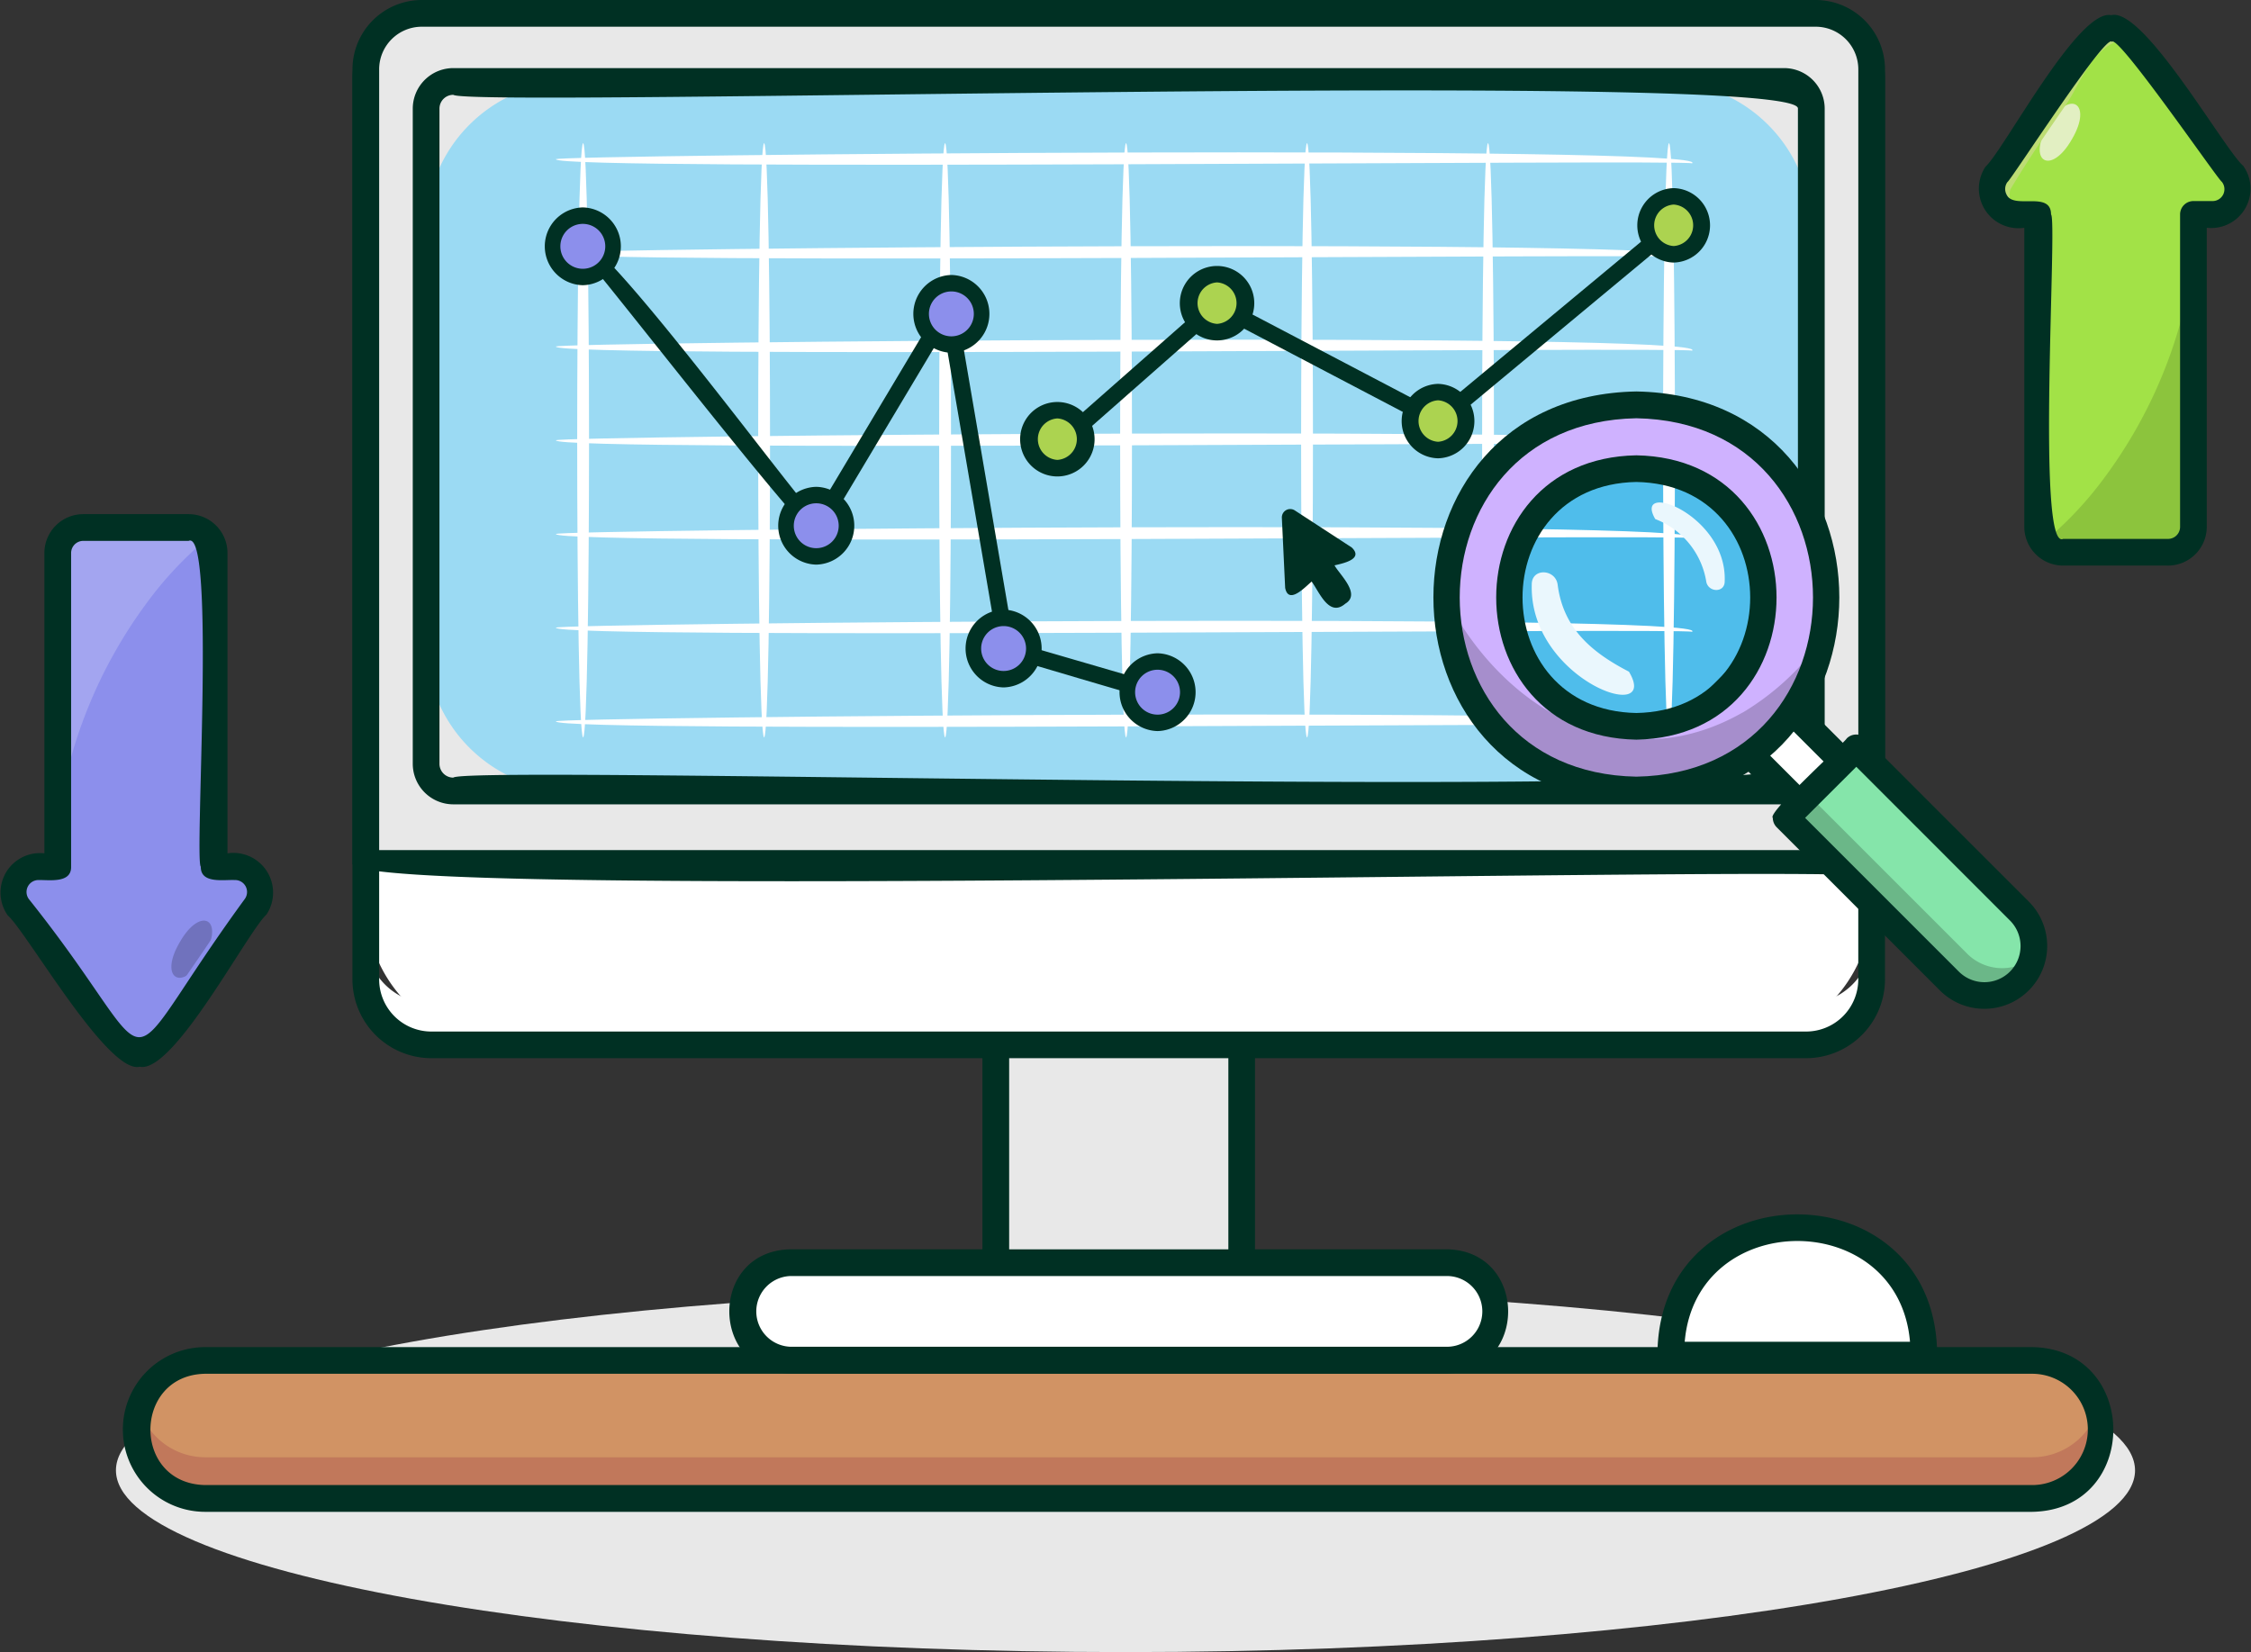 <svg xmlns="http://www.w3.org/2000/svg" width="113.983" height="83.671" viewBox="0 0 113.983 83.671"><rect x="0" y="0" width="113.983" height="83.671" fill="#333333" stroke="none"/><defs><clipPath id="a"><path fill="none" d="M0 0h113.983v76.566H0z"/></clipPath><clipPath id="b"><path fill="none" d="M0 0h2.065v2.899H0z"/></clipPath><clipPath id="c"><path fill="none" d="M0 0h7.643v14.933H0z"/></clipPath><clipPath id="d"><path fill="none" d="M0 0h19.326v9.771H0z"/></clipPath></defs><path fill="#e8e8e8" d="M102.241 89.1c0 5.084-22.887 9.206-51.12 9.206S0 94.186 0 89.1s22.887-9.2 51.12-9.2 51.12 4.122 51.12 9.206" style="mix-blend-mode:multiply;isolation:isolate" transform="translate(5.871 -14.638)"/><g clip-path="url(#a)"><path fill="#d19364" d="M102.903 75.889H10.392a3.495 3.495 0 0 1 0-6.989h92.511a3.495 3.495 0 1 1 0 6.989"/><path fill="#c1785b" d="M102.903 73.802H10.392a3.5 3.5 0 0 1-3.337-2.454 3.5 3.5 0 0 0 3.337 4.535h92.511a3.5 3.5 0 0 0 3.337-4.535 3.5 3.5 0 0 1-3.337 2.454"/><path fill="#003023" d="M102.903 76.565H10.392a4.171 4.171 0 0 1 0-8.342h92.511c5.451.089 5.505 8.243 0 8.342m-92.511-6.992c-3.672.057-3.729 5.568 0 5.636h92.511a2.818 2.818 0 1 0 0-5.636Z"/><path fill="#e8e8e8" d="M50.423 52.638h12.45v13.266h-12.45z"/><path fill="#003023" d="M62.873 66.58h-12.45a.676.676 0 0 1-.676-.677V52.638a.676.676 0 0 1 .676-.677h12.45a.677.677 0 0 1 .677.677v13.265a.677.677 0 0 1-.677.677M51.1 65.227h11.1V53.314H51.1Z"/><path fill="#fff" d="M73.269 68.882H40.028c-3.216-.012-3.235-4.921 0-4.935h33.241c3.216.012 3.235 4.921 0 4.935"/><path fill="#fff" d="M73.268 66.8H40.027a2.47 2.47 0 0 1-2.238-1.427 2.467 2.467 0 0 0 2.238 3.508h33.241a2.47 2.47 0 0 0 2.237-3.508 2.47 2.47 0 0 1-2.237 1.427"/><path fill="#003023" d="M73.269 69.559H40.028c-4.122-.071-4.14-6.214 0-6.289h33.241c4.122.071 4.14 6.214 0 6.289m-33.241-4.936a1.792 1.792 0 0 0 0 3.582h33.241a1.791 1.791 0 1 0 0-3.582Z"/><path fill="#fff" d="M87.588 52.914H25.705a7.183 7.183 0 0 1-7.183-7.184V7.863A7.183 7.183 0 0 1 25.705.677h61.883a7.184 7.184 0 0 1 7.185 7.186V45.73a7.184 7.184 0 0 1-7.185 7.184"/><path fill="#fff" d="M91.456 50.831H21.841a3.317 3.317 0 0 1-3.318-3.318c-.191 2.551.174 5.261 3.318 5.4h69.615c3.117-.137 3.523-2.831 3.318-5.4a3.32 3.32 0 0 1-3.318 3.318"/><path fill="#003023" d="M91.455 53.59H21.84a4 4 0 0 1-3.994-3.99V3.994A4 4 0 0 1 21.84 0h69.615a4 4 0 0 1 3.995 3.994V49.6a4 4 0 0 1-3.995 3.99M21.84 1.353a2.644 2.644 0 0 0-2.641 2.641V49.6a2.643 2.643 0 0 0 2.641 2.641h69.615a2.644 2.644 0 0 0 2.642-2.641V3.994a2.645 2.645 0 0 0-2.642-2.641Z"/><path fill="#e8e8e8" d="M94.773 43.73H18.522V5.03A4.353 4.353 0 0 1 22.875.677H90.42a4.353 4.353 0 0 1 4.353 4.353Z"/><path fill="#003023" d="M94.774 44.406c-.694-.669-77.059 1.28-76.926-.675V3.511A3.515 3.515 0 0 1 21.357 0h70.582a3.515 3.515 0 0 1 3.511 3.511V43.73a.676.676 0 0 1-.676.676m-75.575-1.353h74.9V3.511a2.16 2.16 0 0 0-2.158-2.158H21.357a2.16 2.16 0 0 0-2.158 2.158Z"/><path fill="#9bdaf3" d="M84.234 40.059H29.061a7.485 7.485 0 0 1-7.484-7.485V11.611a7.485 7.485 0 0 1 7.484-7.485h55.173a7.485 7.485 0 0 1 7.487 7.485v20.963a7.485 7.485 0 0 1-7.485 7.485"/><path fill="#003023" d="M90.343 40.735h-67.39a2.055 2.055 0 0 1-2.052-2.053V5.501a2.055 2.055 0 0 1 2.052-2.052h67.39a2.055 2.055 0 0 1 2.053 2.052v33.181a2.055 2.055 0 0 1-2.053 2.053M22.953 4.802a.7.7 0 0 0-.7.7v33.18a.7.7 0 0 0 .7.7c.7-.663 68.243 1.288 68.088-.7V5.499c.155-1.986-67.4-.036-68.09-.7"/><path fill="#4fbdeb" d="M89.88 30.351c-.171 9.986-15.024 9.984-15.193 0 .171-9.986 15.024-9.984 15.193 0"/><path fill="#fff" d="M84.513 37.348c-.4-.163-.4-29.93 0-30.1.4.163.4 29.93 0 30.1m-9.164 0c-.4-.163-.4-29.93 0-30.1.4.163.4 29.93 0 30.1m-9.165 0c-.4-.163-.4-29.93 0-30.1.4.163.4 29.93 0 30.1m-9.164 0c-.4-.163-.4-29.93 0-30.1.4.163.4 29.93 0 30.1m-9.164 0c-.4-.163-.4-29.93 0-30.1.4.163.4 29.93 0 30.1m-9.164 0c-.4-.163-.4-29.93 0-30.1.4.163.4 29.93 0 30.1m-9.165 0c-.4-.163-.4-29.93 0-30.1.4.163.4 29.93 0 30.1"/><path fill="#fff" d="M85.681 36.742c-.21-.206-57.577.4-57.531-.208-.226-.228 58.776-.752 57.531.208m0-4.745c-.21-.206-57.577.4-57.531-.208-.226-.228 58.776-.752 57.531.208m0-4.744c-.21-.206-57.577.4-57.531-.208-.226-.228 58.776-.752 57.531.208m0-4.745c-.21-.206-57.577.4-57.531-.208-.226-.228 58.776-.752 57.531.208m0-4.748c-.21-.206-57.577.4-57.531-.208-.226-.228 58.776-.752 57.531.208m0-4.741c-.21-.206-57.577.4-57.531-.208-.226-.228 58.776-.752 57.531.208m0-4.746c-.21-.206-57.577.4-57.531-.208-.226-.228 58.776-.752 57.531.208"/><path fill="#003023" d="M53.909 22.66a.419.419 0 0 1-.275-.729l7.71-6.792a.415.415 0 0 1 .468-.056l10.952 5.745 11.714-9.735a.417.417 0 0 1 .532.641l-11.927 9.912a.42.42 0 0 1-.46.048l-10.945-5.741-7.495 6.6a.4.4 0 0 1-.275.1"/><path fill="#acd350" d="M74.286 21.325a1.469 1.469 0 0 1-2.937 0 1.469 1.469 0 0 1 2.937 0"/><path fill="#003023" d="M72.817 23.21a1.885 1.885 0 0 1 0-3.769 1.885 1.885 0 0 1 0 3.769m0-2.937a1.052 1.052 0 0 0 0 2.1 1.052 1.052 0 0 0 0-2.1"/><path fill="#acd350" d="M86.217 11.412a1.469 1.469 0 0 1-2.938 0 1.469 1.469 0 0 1 2.938 0"/><path fill="#003023" d="M84.749 13.297a1.885 1.885 0 0 1 0-3.769 1.885 1.885 0 0 1 0 3.769m0-2.937a1.052 1.052 0 0 0 0 2.1 1.052 1.052 0 0 0 0-2.1"/><path fill="#acd350" d="M63.096 15.354a1.469 1.469 0 0 1-2.938 0 1.469 1.469 0 0 1 2.938 0"/><path fill="#003023" d="M61.627 17.24a1.885 1.885 0 0 1 0-3.77 1.885 1.885 0 0 1 0 3.77m0-2.938a1.052 1.052 0 0 0 0 2.1 1.052 1.052 0 0 0 0-2.1"/><path fill="#acd350" d="M55.011 22.243a1.469 1.469 0 0 1-2.937 0 1.469 1.469 0 0 1 2.937 0"/><path fill="#003023" d="M53.541 24.129a1.885 1.885 0 0 1 0-3.77 1.885 1.885 0 0 1 0 3.77m0-2.938a1.052 1.052 0 0 0 0 2.1 1.052 1.052 0 0 0 0-2.1"/><path fill="#003023" d="M58.439 35.441c-.146.018-7.442-2.178-7.582-2.194a.42.42 0 0 1-.294-.329L47.8 16.766l-6.11 10.229a.42.42 0 0 1-.327.2c-.511.178-11.675-14.31-12.018-14.46-1.02-3.974 12.083 14.061 11.934 13.321l6.382-10.687a.419.419 0 0 1 .768.143L51.34 32.52l7.215 2.1a.418.418 0 0 1-.117.816"/><path fill="#8c8fec" d="M52.371 32.847a1.554 1.554 0 0 1-3.106 0 1.554 1.554 0 0 1 3.106 0"/><path fill="#003023" d="M50.819 34.813a1.97 1.97 0 0 1 0-3.939 1.97 1.97 0 0 1 0 3.939m0-3.106a1.137 1.137 0 0 0 0 2.274 1.137 1.137 0 0 0 0-2.274"/><path fill="#8c8fec" d="M60.168 35.053a1.554 1.554 0 0 1-3.106 0 1.554 1.554 0 0 1 3.106 0"/><path fill="#003023" d="M58.615 37.024a1.97 1.97 0 0 1 0-3.939 1.97 1.97 0 0 1 0 3.939m0-3.106a1.137 1.137 0 0 0 0 2.274 1.137 1.137 0 0 0 0-2.274"/><path fill="#8c8fec" d="M49.727 15.895a1.554 1.554 0 0 1-3.106 0 1.554 1.554 0 0 1 3.106 0"/><path fill="#003023" d="M48.174 17.865a1.97 1.97 0 0 1 0-3.939 1.97 1.97 0 0 1 0 3.939m0-3.106a1.137 1.137 0 0 0 0 2.274 1.137 1.137 0 0 0 0-2.274"/><path fill="#8c8fec" d="M31.066 12.474a1.554 1.554 0 0 1-3.106 0 1.554 1.554 0 0 1 3.106 0"/><path fill="#003023" d="M29.512 14.444a1.97 1.97 0 0 1 0-3.939 1.97 1.97 0 0 1 0 3.939m0-3.106a1.137 1.137 0 0 0 0 2.274 1.137 1.137 0 0 0 0-2.274"/><path fill="#8c8fec" d="M42.885 26.628a1.554 1.554 0 0 1-3.106 0 1.554 1.554 0 0 1 3.106 0"/><path fill="#003023" d="M41.332 28.594a1.97 1.97 0 0 1 0-3.939 1.97 1.97 0 0 1 0 3.939m0-3.106a1.137 1.137 0 0 0 0 2.274 1.137 1.137 0 0 0 0-2.274"/><path fill="#8c8fec" d="m.937 45.958 5.1 6.865a1.294 1.294 0 0 0 2.1-.029l4.806-6.865a1.294 1.294 0 0 0-1.06-2.036h-1.039V28.008a1.294 1.294 0 0 0-1.294-1.293H4.218a1.294 1.294 0 0 0-1.293 1.293v15.885h-.95a1.294 1.294 0 0 0-1.038 2.065"/><g clip-path="url(#b)" opacity=".2" style="isolation:isolate" transform="translate(8.678 46.624)"><path d="M.422 1.097c1.064-1.875 2.312-1.154 1.22.7C.579 3.672-.67 2.951.422 1.097"/></g><path fill="#8c8fec" d="M9.317 49.599c-.861 1.4-1.439 3.12-3.247 3.266a1.292 1.292 0 0 0 2.063-.073l4.806-6.865a1.294 1.294 0 0 0-.649-1.969c-.122.25.058.991-.081 1.24-.969 1.616-1.785 2.787-2.893 4.4"/><g clip-path="url(#c)" opacity=".2" style="isolation:isolate" transform="translate(2.924 26.667)"><path fill="#fff" d="M4.501 3.876A18.3 18.3 0 0 1 7.642.546c-.419-.948-5.563-.33-6.349-.5A1.294 1.294 0 0 0-.001 1.339v13.594A24.1 24.1 0 0 1 4.501 3.876"/></g><path fill="#003023" d="M7.074 54.021c-1.6.412-5.733-6.837-6.68-7.66a2 2 0 0 1 1.854-3.145V28.007a1.97 1.97 0 0 1 1.97-1.969h5.331a1.97 1.97 0 0 1 1.97 1.969v15.209a2.011 2.011 0 0 1 1.974 3.1c-.978.9-4.716 8.084-6.42 7.705m-5.1-9.452a.605.605 0 0 0-.495.985c7.195 9.023 3.911 9.572 10.908-.014a.605.605 0 0 0-.505-.971c-.558-.027-1.726.2-1.713-.677-.334-.3.766-17.131-.616-16.5H4.218a.617.617 0 0 0-.617.616v15.884c.019.845-1.083.668-1.625.677"/><path fill="#a2e247" d="m113.048 8.803-5.079-6.837a1.288 1.288 0 0 0-2.09.029l-4.788 6.838a1.288 1.288 0 0 0 1.055 2.027h1.033v15.82a1.29 1.29 0 0 0 1.289 1.288h5.31a1.29 1.29 0 0 0 1.289-1.288V10.86h.944a1.288 1.288 0 0 0 1.034-2.057"/><path fill="#e2efc2" d="M104.918 7.046c-1.059 1.866-2.3 1.149-1.216-.7 1.059-1.867 2.3-1.149 1.216.7"/><path fill="#bddc74" d="M104.702 5.175c.858-1.4 1.433-3.106 3.232-3.252a1.29 1.29 0 0 0-2.056.072l-4.787 6.838a1.29 1.29 0 0 0 .647 1.962c.121-.25-.058-.988.08-1.236.965-1.609 1.778-2.775 2.882-4.384"/><path fill="#8cc43d" d="M106.586 24.157a18.3 18.3 0 0 1-3.129 3.317c.417.944 5.54.328 6.324.493a1.29 1.29 0 0 0 1.288-1.285V13.143a24 24 0 0 1-4.483 11.014"/><path fill="#003023" d="M109.779 28.643h-5.31a1.967 1.967 0 0 1-1.965-1.965V11.536a2.005 2.005 0 0 1-1.966-3.092c.965-.9 4.7-8.022 6.367-7.675 1.638-.429 5.716 6.794 6.684 7.63a1.993 1.993 0 0 1-1.846 3.137v15.143a1.967 1.967 0 0 1-1.965 1.965m-2.843-26.522c-.276-.5-5.124 7.032-5.287 7.1a.6.6 0 0 0-.042.633c.354.777 2.251-.218 2.252 1.006.332.293-.76 17.064.612 16.431h5.31a.61.61 0 0 0 .612-.612V10.859a.677.677 0 0 1 .677-.677h.945a.6.6 0 0 0 .491-.976c-.168-.067-5.309-7.564-5.57-7.084"/><path fill="#fff" d="M97.413 68.628H84.604c-.017-8.614 12.829-8.61 12.809 0"/><path fill="#003023" d="M97.416 69.304H84.604a.7.7 0 0 1-.676-.826c.167-9.307 14-9.3 14.161 0a.7.7 0 0 1-.676.825m-12.109-1.352h11.412c-.584-6.806-10.826-6.8-11.408 0"/><path fill="#fff" d="m86.393 35.983 2.163-2.163 6.428 6.428-2.163 2.163z"/><path fill="#003023" d="M92.818 43.089a.68.68 0 0 1-.479-.2l-6.421-6.427a.68.68 0 0 1 0-.958l2.163-2.162a.676.676 0 0 1 .957 0l6.428 6.428a.68.68 0 0 1 .2.478c.139.416-2.164 2.339-2.361 2.642a.67.67 0 0 1-.478.2m-5.471-7.1 5.462 5.464 1.206-1.206-5.471-5.471Z"/><path fill="#85e5aa" d="M102.252 49.68a2.507 2.507 0 0 0 0-3.544l-8.26-8.26-3.544 3.544 8.26 8.26a2.507 2.507 0 0 0 3.544 0"/><path fill="#6bb788" d="m91.59 40.279 8.02 8.02a2.506 2.506 0 0 0 3.3.211 2.507 2.507 0 0 1-4.205 1.171l-8.261-8.26Z"/><path fill="#003023" d="M100.48 51.089a3.17 3.17 0 0 1-2.25-.93l-8.261-8.26a.68.68 0 0 1-.2-.479c-.306-.251 3.634-3.807 3.743-4.022a.676.676 0 0 1 .957 0l8.261 8.26a3.181 3.181 0 0 1-2.251 5.431m-9.075-9.669 7.782 7.782a1.83 1.83 0 1 0 2.588-2.588l-7.777-7.781Z"/><path fill="#cfb2ff" d="M82.86 40.005c-12.816-.229-12.814-19.275 0-19.5 12.816.229 12.814 19.276 0 19.5m0-16.277c-8.576.154-8.574 12.9 0 13.05 8.576-.154 8.574-12.9 0-13.05"/><g clip-path="url(#d)" opacity=".2" style="isolation:isolate" transform="translate(73.108 30.074)"><path d="M15.138 6.006C8.967 9.53 2.824 5.736.003.006c-.265 11.754 17.2 13.471 19.323 2.037a13.3 13.3 0 0 1-4.187 3.968"/></g><path fill="#003023" d="M82.86 40.682c-13.705-.246-13.7-20.613 0-20.857 13.705.246 13.7 20.613 0 20.857m0-19.5c-11.927.214-11.925 17.938 0 18.151 11.927-.214 11.925-17.938 0-18.151m0 16.277c-9.464-.17-9.463-14.234 0-14.4 9.465.17 9.463 14.235 0 14.4m0-13.05c-7.686.137-7.685 11.561 0 11.7 7.686-.137 7.685-11.561 0-11.7"/><path fill="#eaf7fd" d="M82.484 34.016c-1.869-.967-3.322-2.175-3.609-4.4-.1-.81-1.331-.87-1.312 0-.127 4.8 6.564 7.149 4.921 4.4m1.333-7.728a4.09 4.09 0 0 1 2.578 3.141c.075.578.951.622.938 0 .12-3.365-4.678-5.14-3.516-3.141"/><path fill="#003023" d="M66.418 29.453c.38.51.876 1.83 1.7 1.122.815-.486-.279-1.466-.543-1.943.4-.094 1.5-.308.871-.906l-2.882-1.877a.424.424 0 0 0-.655.375l.167 3.549c.175.878 1.031-.066 1.341-.32"/></g></svg>